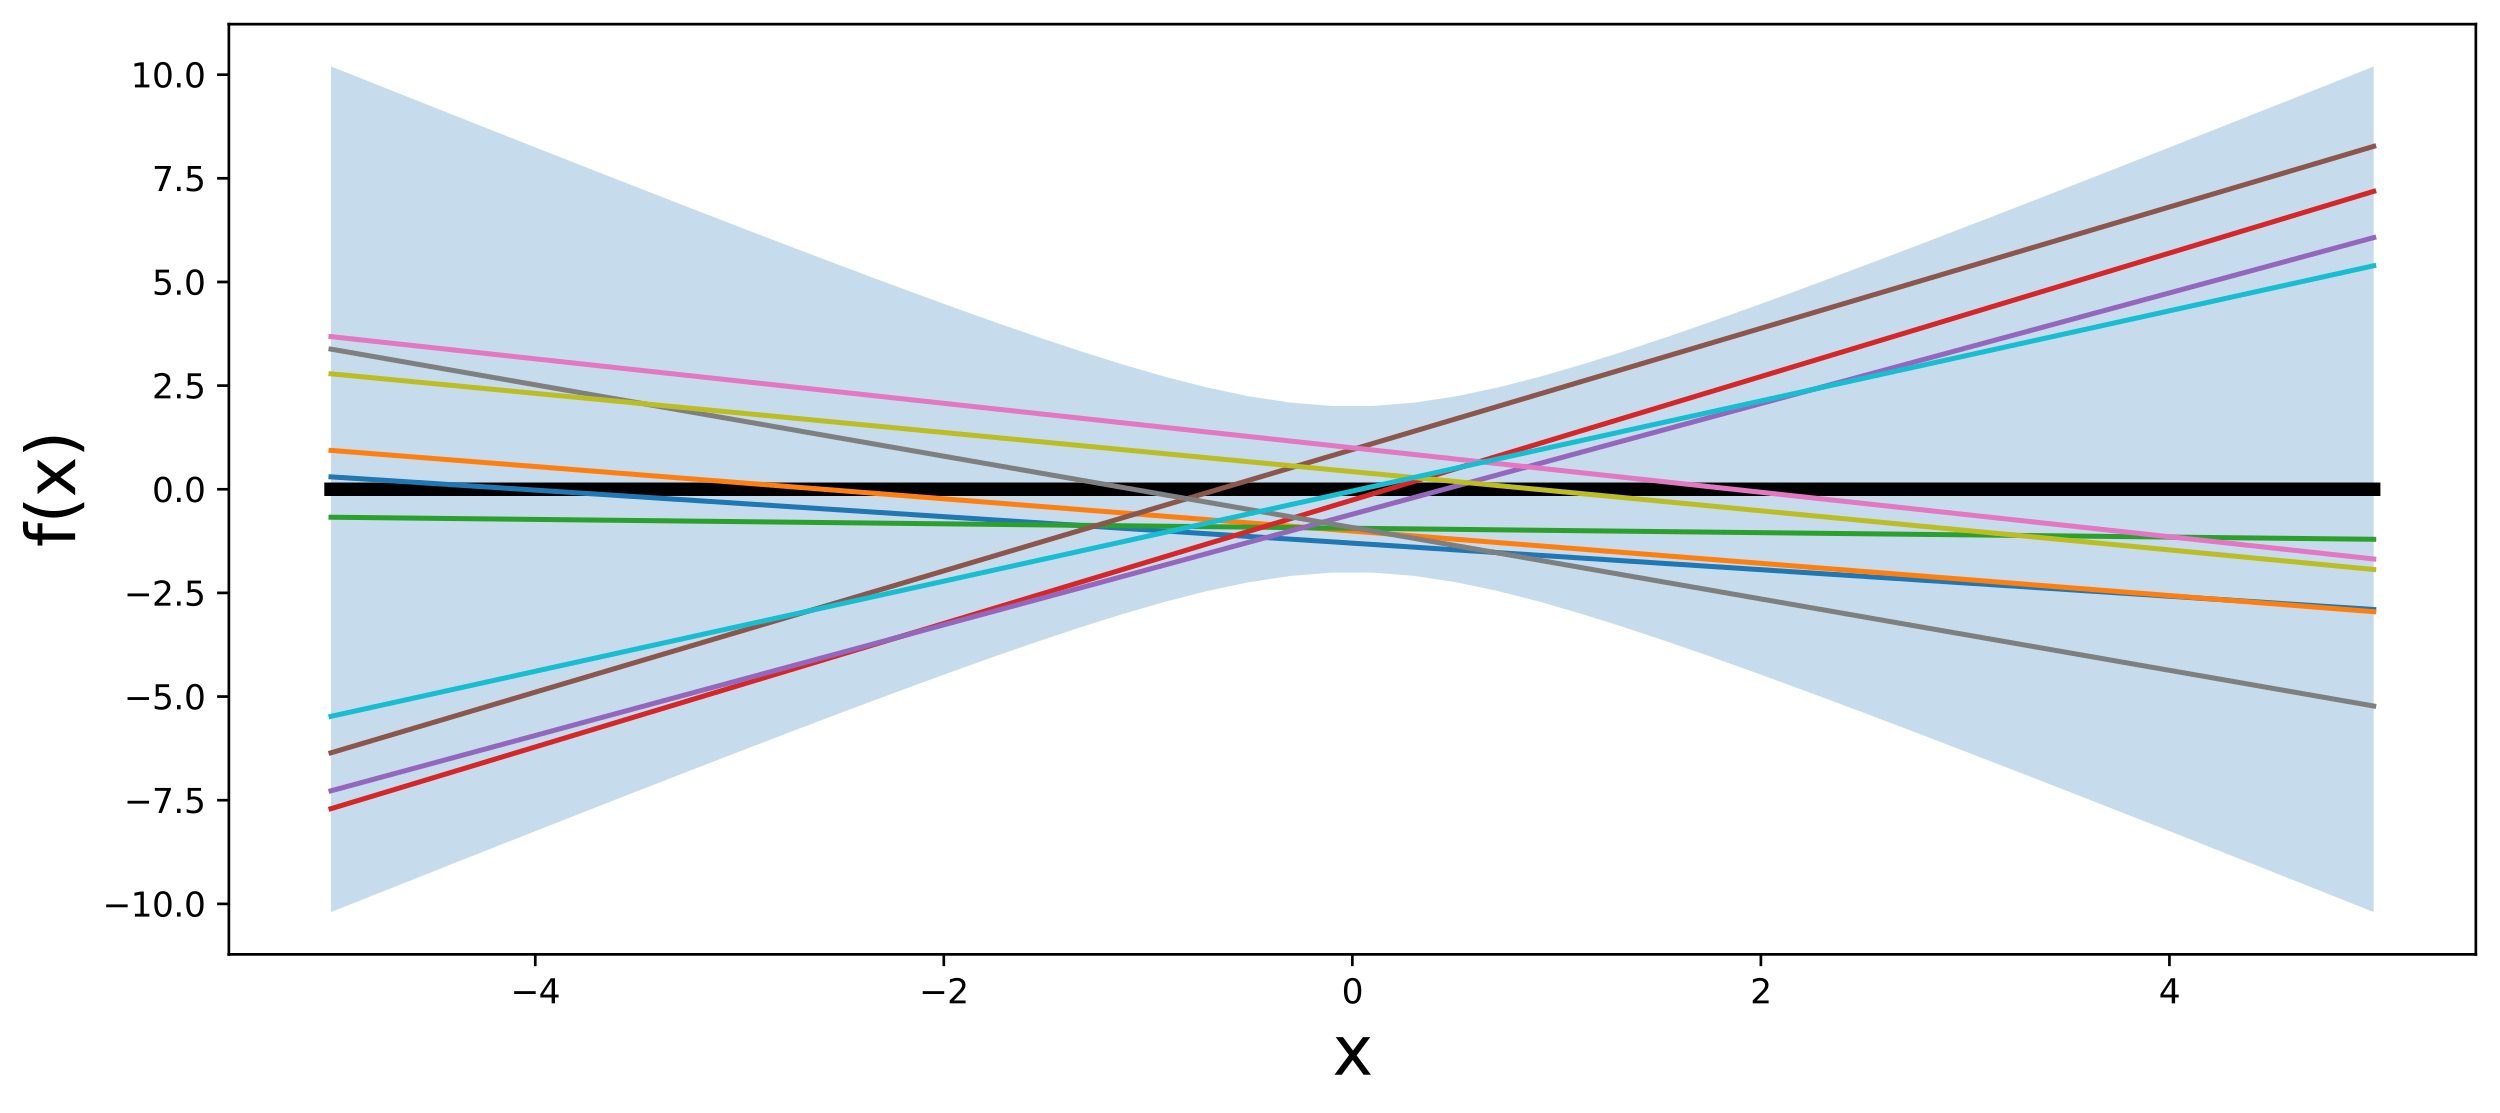 <?xml version="1.0" encoding="utf-8" standalone="no"?>
<!DOCTYPE svg PUBLIC "-//W3C//DTD SVG 1.1//EN"
  "http://www.w3.org/Graphics/SVG/1.1/DTD/svg11.dtd">
<svg xmlns:xlink="http://www.w3.org/1999/xlink" width="745.002pt" height="331.634pt" viewBox="0 0 745.002 331.634" xmlns="http://www.w3.org/2000/svg" version="1.1">
 <defs>
  <style type="text/css">*{stroke-linejoin: round; stroke-linecap: butt}</style>
 </defs>
 <g id="figure_1">
  <g id="patch_1">
   <path d="M 0 331.634 
L 745.002 331.634 
L 745.002 0 
L 0 0 
z
" style="fill: #ffffff"/>
  </g>
  <g id="axes_1">
   <g id="patch_2">
    <path d="M 68.202 284.4 
L 737.802 284.4 
L 737.802 7.2 
L 68.202 7.2 
z
" style="fill: #ffffff"/>
   </g>
   <g id="PolyCollection_1">
    <path d="M 98.638 19.8 
L 98.638 271.8 
L 111.061 266.859 
L 123.484 261.927 
L 135.907 257.004 
L 148.33 252.093 
L 160.753 247.195 
L 173.176 242.312 
L 185.599 237.446 
L 198.022 232.601 
L 210.445 227.779 
L 222.868 222.986 
L 235.291 218.226 
L 247.714 213.508 
L 260.137 208.839 
L 272.56 204.233 
L 284.983 199.706 
L 297.406 195.278 
L 309.829 190.979 
L 322.252 186.85 
L 334.675 182.947 
L 347.098 179.35 
L 359.521 176.167 
L 371.944 173.541 
L 384.367 171.643 
L 396.79 170.639 
L 409.213 170.639 
L 421.636 171.643 
L 434.059 173.541 
L 446.482 176.167 
L 458.905 179.35 
L 471.328 182.947 
L 483.751 186.85 
L 496.174 190.979 
L 508.597 195.278 
L 521.02 199.706 
L 533.443 204.233 
L 545.866 208.839 
L 558.289 213.508 
L 570.712 218.226 
L 583.135 222.986 
L 595.558 227.779 
L 607.981 232.601 
L 620.404 237.446 
L 632.827 242.312 
L 645.25 247.195 
L 657.673 252.093 
L 670.096 257.004 
L 682.519 261.927 
L 694.942 266.859 
L 707.365 271.8 
L 707.365 19.8 
L 707.365 19.8 
L 694.942 24.741 
L 682.519 29.673 
L 670.096 34.596 
L 657.673 39.507 
L 645.25 44.405 
L 632.827 49.288 
L 620.404 54.154 
L 607.981 58.999 
L 595.558 63.821 
L 583.135 68.614 
L 570.712 73.374 
L 558.289 78.092 
L 545.866 82.761 
L 533.443 87.367 
L 521.02 91.894 
L 508.597 96.322 
L 496.174 100.621 
L 483.751 104.75 
L 471.328 108.653 
L 458.905 112.25 
L 446.482 115.433 
L 434.059 118.059 
L 421.636 119.957 
L 409.213 120.961 
L 396.79 120.961 
L 384.367 119.957 
L 371.944 118.059 
L 359.521 115.433 
L 347.098 112.25 
L 334.675 108.653 
L 322.252 104.75 
L 309.829 100.621 
L 297.406 96.322 
L 284.983 91.894 
L 272.56 87.367 
L 260.137 82.761 
L 247.714 78.092 
L 235.291 73.374 
L 222.868 68.614 
L 210.445 63.821 
L 198.022 58.999 
L 185.599 54.154 
L 173.176 49.288 
L 160.753 44.405 
L 148.33 39.507 
L 135.907 34.596 
L 123.484 29.673 
L 111.061 24.741 
L 98.638 19.8 
z
" clip-path="url(#pa5adf3a167)" style="fill: #1f77b4; fill-opacity: 0.25"/>
   </g>
   <g id="matplotlib.axis_1">
    <g id="xtick_1">
     <g id="line2d_1">
      <defs>
       <path id="m5dbb5d81ee" d="M 0 0 
L 0 3.5 
" style="stroke: #000000; stroke-width: 0.8"/>
      </defs>
      <g>
       <use xlink:href="#m5dbb5d81ee" x="159.511" y="284.4" style="stroke: #000000; stroke-width: 0.8"/>
      </g>
     </g>
     <g id="text_1">
      <!-- −4 -->
      <g transform="translate(152.14 298.998) scale(0.1 -0.1)">
       <defs>
        <path id="DejaVuSans-2212" d="M 678 2272 
L 4684 2272 
L 4684 1741 
L 678 1741 
L 678 2272 
z
" transform="scale(0.016)"/>
        <path id="DejaVuSans-34" d="M 2419 4116 
L 825 1625 
L 2419 1625 
L 2419 4116 
z
M 2253 4666 
L 3047 4666 
L 3047 1625 
L 3713 1625 
L 3713 1100 
L 3047 1100 
L 3047 0 
L 2419 0 
L 2419 1100 
L 313 1100 
L 313 1709 
L 2253 4666 
z
" transform="scale(0.016)"/>
       </defs>
       <use xlink:href="#DejaVuSans-2212"/>
       <use xlink:href="#DejaVuSans-34" x="83.789"/>
      </g>
     </g>
    </g>
    <g id="xtick_2">
     <g id="line2d_2">
      <g>
       <use xlink:href="#m5dbb5d81ee" x="281.256" y="284.4" style="stroke: #000000; stroke-width: 0.8"/>
      </g>
     </g>
     <g id="text_2">
      <!-- −2 -->
      <g transform="translate(273.885 298.998) scale(0.1 -0.1)">
       <defs>
        <path id="DejaVuSans-32" d="M 1228 531 
L 3431 531 
L 3431 0 
L 469 0 
L 469 531 
Q 828 903 1448 1529 
Q 2069 2156 2228 2338 
Q 2531 2678 2651 2914 
Q 2772 3150 2772 3378 
Q 2772 3750 2511 3984 
Q 2250 4219 1831 4219 
Q 1534 4219 1204 4116 
Q 875 4013 500 3803 
L 500 4441 
Q 881 4594 1212 4672 
Q 1544 4750 1819 4750 
Q 2544 4750 2975 4387 
Q 3406 4025 3406 3419 
Q 3406 3131 3298 2873 
Q 3191 2616 2906 2266 
Q 2828 2175 2409 1742 
Q 1991 1309 1228 531 
z
" transform="scale(0.016)"/>
       </defs>
       <use xlink:href="#DejaVuSans-2212"/>
       <use xlink:href="#DejaVuSans-32" x="83.789"/>
      </g>
     </g>
    </g>
    <g id="xtick_3">
     <g id="line2d_3">
      <g>
       <use xlink:href="#m5dbb5d81ee" x="403.002" y="284.4" style="stroke: #000000; stroke-width: 0.8"/>
      </g>
     </g>
     <g id="text_3">
      <!-- 0 -->
      <g transform="translate(399.82 298.998) scale(0.1 -0.1)">
       <defs>
        <path id="DejaVuSans-30" d="M 2034 4250 
Q 1547 4250 1301 3770 
Q 1056 3291 1056 2328 
Q 1056 1369 1301 889 
Q 1547 409 2034 409 
Q 2525 409 2770 889 
Q 3016 1369 3016 2328 
Q 3016 3291 2770 3770 
Q 2525 4250 2034 4250 
z
M 2034 4750 
Q 2819 4750 3233 4129 
Q 3647 3509 3647 2328 
Q 3647 1150 3233 529 
Q 2819 -91 2034 -91 
Q 1250 -91 836 529 
Q 422 1150 422 2328 
Q 422 3509 836 4129 
Q 1250 4750 2034 4750 
z
" transform="scale(0.016)"/>
       </defs>
       <use xlink:href="#DejaVuSans-30"/>
      </g>
     </g>
    </g>
    <g id="xtick_4">
     <g id="line2d_4">
      <g>
       <use xlink:href="#m5dbb5d81ee" x="524.747" y="284.4" style="stroke: #000000; stroke-width: 0.8"/>
      </g>
     </g>
     <g id="text_4">
      <!-- 2 -->
      <g transform="translate(521.566 298.998) scale(0.1 -0.1)">
       <use xlink:href="#DejaVuSans-32"/>
      </g>
     </g>
    </g>
    <g id="xtick_5">
     <g id="line2d_5">
      <g>
       <use xlink:href="#m5dbb5d81ee" x="646.492" y="284.4" style="stroke: #000000; stroke-width: 0.8"/>
      </g>
     </g>
     <g id="text_5">
      <!-- 4 -->
      <g transform="translate(643.311 298.998) scale(0.1 -0.1)">
       <use xlink:href="#DejaVuSans-34"/>
      </g>
     </g>
    </g>
    <g id="text_6">
     <!-- x -->
     <g transform="translate(397.083 320.275) scale(0.2 -0.2)">
      <defs>
       <path id="DejaVuSans-78" d="M 3513 3500 
L 2247 1797 
L 3578 0 
L 2900 0 
L 1881 1375 
L 863 0 
L 184 0 
L 1544 1831 
L 300 3500 
L 978 3500 
L 1906 2253 
L 2834 3500 
L 3513 3500 
z
" transform="scale(0.016)"/>
      </defs>
      <use xlink:href="#DejaVuSans-78"/>
     </g>
    </g>
   </g>
   <g id="matplotlib.axis_2">
    <g id="ytick_1">
     <g id="line2d_6">
      <defs>
       <path id="ma734b568a5" d="M 0 0 
L -3.5 0 
" style="stroke: #000000; stroke-width: 0.8"/>
      </defs>
      <g>
       <use xlink:href="#ma734b568a5" x="68.202" y="269.353" style="stroke: #000000; stroke-width: 0.8"/>
      </g>
     </g>
     <g id="text_7">
      <!-- −10.0 -->
      <g transform="translate(30.556 273.152) scale(0.1 -0.1)">
       <defs>
        <path id="DejaVuSans-31" d="M 794 531 
L 1825 531 
L 1825 4091 
L 703 3866 
L 703 4441 
L 1819 4666 
L 2450 4666 
L 2450 531 
L 3481 531 
L 3481 0 
L 794 0 
L 794 531 
z
" transform="scale(0.016)"/>
        <path id="DejaVuSans-2e" d="M 684 794 
L 1344 794 
L 1344 0 
L 684 0 
L 684 794 
z
" transform="scale(0.016)"/>
       </defs>
       <use xlink:href="#DejaVuSans-2212"/>
       <use xlink:href="#DejaVuSans-31" x="83.789"/>
       <use xlink:href="#DejaVuSans-30" x="147.412"/>
       <use xlink:href="#DejaVuSans-2e" x="211.035"/>
       <use xlink:href="#DejaVuSans-30" x="242.822"/>
      </g>
     </g>
    </g>
    <g id="ytick_2">
     <g id="line2d_7">
      <g>
       <use xlink:href="#ma734b568a5" x="68.202" y="238.465" style="stroke: #000000; stroke-width: 0.8"/>
      </g>
     </g>
     <g id="text_8">
      <!-- −7.5 -->
      <g transform="translate(36.919 242.264) scale(0.1 -0.1)">
       <defs>
        <path id="DejaVuSans-37" d="M 525 4666 
L 3525 4666 
L 3525 4397 
L 1831 0 
L 1172 0 
L 2766 4134 
L 525 4134 
L 525 4666 
z
" transform="scale(0.016)"/>
        <path id="DejaVuSans-35" d="M 691 4666 
L 3169 4666 
L 3169 4134 
L 1269 4134 
L 1269 2991 
Q 1406 3038 1543 3061 
Q 1681 3084 1819 3084 
Q 2600 3084 3056 2656 
Q 3513 2228 3513 1497 
Q 3513 744 3044 326 
Q 2575 -91 1722 -91 
Q 1428 -91 1123 -41 
Q 819 9 494 109 
L 494 744 
Q 775 591 1075 516 
Q 1375 441 1709 441 
Q 2250 441 2565 725 
Q 2881 1009 2881 1497 
Q 2881 1984 2565 2268 
Q 2250 2553 1709 2553 
Q 1456 2553 1204 2497 
Q 953 2441 691 2322 
L 691 4666 
z
" transform="scale(0.016)"/>
       </defs>
       <use xlink:href="#DejaVuSans-2212"/>
       <use xlink:href="#DejaVuSans-37" x="83.789"/>
       <use xlink:href="#DejaVuSans-2e" x="147.412"/>
       <use xlink:href="#DejaVuSans-35" x="179.199"/>
      </g>
     </g>
    </g>
    <g id="ytick_3">
     <g id="line2d_8">
      <g>
       <use xlink:href="#ma734b568a5" x="68.202" y="207.577" style="stroke: #000000; stroke-width: 0.8"/>
      </g>
     </g>
     <g id="text_9">
      <!-- −5.0 -->
      <g transform="translate(36.919 211.376) scale(0.1 -0.1)">
       <use xlink:href="#DejaVuSans-2212"/>
       <use xlink:href="#DejaVuSans-35" x="83.789"/>
       <use xlink:href="#DejaVuSans-2e" x="147.412"/>
       <use xlink:href="#DejaVuSans-30" x="179.199"/>
      </g>
     </g>
    </g>
    <g id="ytick_4">
     <g id="line2d_9">
      <g>
       <use xlink:href="#ma734b568a5" x="68.202" y="176.688" style="stroke: #000000; stroke-width: 0.8"/>
      </g>
     </g>
     <g id="text_10">
      <!-- −2.5 -->
      <g transform="translate(36.919 180.488) scale(0.1 -0.1)">
       <use xlink:href="#DejaVuSans-2212"/>
       <use xlink:href="#DejaVuSans-32" x="83.789"/>
       <use xlink:href="#DejaVuSans-2e" x="147.412"/>
       <use xlink:href="#DejaVuSans-35" x="179.199"/>
      </g>
     </g>
    </g>
    <g id="ytick_5">
     <g id="line2d_10">
      <g>
       <use xlink:href="#ma734b568a5" x="68.202" y="145.8" style="stroke: #000000; stroke-width: 0.8"/>
      </g>
     </g>
     <g id="text_11">
      <!-- 0.0 -->
      <g transform="translate(45.298 149.599) scale(0.1 -0.1)">
       <use xlink:href="#DejaVuSans-30"/>
       <use xlink:href="#DejaVuSans-2e" x="63.623"/>
       <use xlink:href="#DejaVuSans-30" x="95.41"/>
      </g>
     </g>
    </g>
    <g id="ytick_6">
     <g id="line2d_11">
      <g>
       <use xlink:href="#ma734b568a5" x="68.202" y="114.912" style="stroke: #000000; stroke-width: 0.8"/>
      </g>
     </g>
     <g id="text_12">
      <!-- 2.5 -->
      <g transform="translate(45.298 118.711) scale(0.1 -0.1)">
       <use xlink:href="#DejaVuSans-32"/>
       <use xlink:href="#DejaVuSans-2e" x="63.623"/>
       <use xlink:href="#DejaVuSans-35" x="95.41"/>
      </g>
     </g>
    </g>
    <g id="ytick_7">
     <g id="line2d_12">
      <g>
       <use xlink:href="#ma734b568a5" x="68.202" y="84.023" style="stroke: #000000; stroke-width: 0.8"/>
      </g>
     </g>
     <g id="text_13">
      <!-- 5.0 -->
      <g transform="translate(45.298 87.823) scale(0.1 -0.1)">
       <use xlink:href="#DejaVuSans-35"/>
       <use xlink:href="#DejaVuSans-2e" x="63.623"/>
       <use xlink:href="#DejaVuSans-30" x="95.41"/>
      </g>
     </g>
    </g>
    <g id="ytick_8">
     <g id="line2d_13">
      <g>
       <use xlink:href="#ma734b568a5" x="68.202" y="53.135" style="stroke: #000000; stroke-width: 0.8"/>
      </g>
     </g>
     <g id="text_14">
      <!-- 7.5 -->
      <g transform="translate(45.298 56.934) scale(0.1 -0.1)">
       <use xlink:href="#DejaVuSans-37"/>
       <use xlink:href="#DejaVuSans-2e" x="63.623"/>
       <use xlink:href="#DejaVuSans-35" x="95.41"/>
      </g>
     </g>
    </g>
    <g id="ytick_9">
     <g id="line2d_14">
      <g>
       <use xlink:href="#ma734b568a5" x="68.202" y="22.247" style="stroke: #000000; stroke-width: 0.8"/>
      </g>
     </g>
     <g id="text_15">
      <!-- 10.0 -->
      <g transform="translate(38.936 26.046) scale(0.1 -0.1)">
       <use xlink:href="#DejaVuSans-31"/>
       <use xlink:href="#DejaVuSans-30" x="63.623"/>
       <use xlink:href="#DejaVuSans-2e" x="127.246"/>
       <use xlink:href="#DejaVuSans-30" x="159.033"/>
      </g>
     </g>
    </g>
    <g id="text_16">
     <!-- f(x) -->
     <g transform="translate(22.397 163.042) rotate(-90) scale(0.2 -0.2)">
      <defs>
       <path id="DejaVuSans-66" d="M 2375 4863 
L 2375 4384 
L 1825 4384 
Q 1516 4384 1395 4259 
Q 1275 4134 1275 3809 
L 1275 3500 
L 2222 3500 
L 2222 3053 
L 1275 3053 
L 1275 0 
L 697 0 
L 697 3053 
L 147 3053 
L 147 3500 
L 697 3500 
L 697 3744 
Q 697 4328 969 4595 
Q 1241 4863 1831 4863 
L 2375 4863 
z
" transform="scale(0.016)"/>
       <path id="DejaVuSans-28" d="M 1984 4856 
Q 1566 4138 1362 3434 
Q 1159 2731 1159 2009 
Q 1159 1288 1364 580 
Q 1569 -128 1984 -844 
L 1484 -844 
Q 1016 -109 783 600 
Q 550 1309 550 2009 
Q 550 2706 781 3412 
Q 1013 4119 1484 4856 
L 1984 4856 
z
" transform="scale(0.016)"/>
       <path id="DejaVuSans-29" d="M 513 4856 
L 1013 4856 
Q 1481 4119 1714 3412 
Q 1947 2706 1947 2009 
Q 1947 1309 1714 600 
Q 1481 -109 1013 -844 
L 513 -844 
Q 928 -128 1133 580 
Q 1338 1288 1338 2009 
Q 1338 2731 1133 3434 
Q 928 4138 513 4856 
z
" transform="scale(0.016)"/>
      </defs>
      <use xlink:href="#DejaVuSans-66"/>
      <use xlink:href="#DejaVuSans-28" x="35.205"/>
      <use xlink:href="#DejaVuSans-78" x="74.219"/>
      <use xlink:href="#DejaVuSans-29" x="133.398"/>
     </g>
    </g>
   </g>
   <g id="line2d_15">
    <path d="M 98.638 145.8 
L 111.061 145.8 
L 123.484 145.8 
L 135.907 145.8 
L 148.33 145.8 
L 160.753 145.8 
L 173.176 145.8 
L 185.599 145.8 
L 198.022 145.8 
L 210.445 145.8 
L 222.868 145.8 
L 235.291 145.8 
L 247.714 145.8 
L 260.137 145.8 
L 272.56 145.8 
L 284.983 145.8 
L 297.406 145.8 
L 309.829 145.8 
L 322.252 145.8 
L 334.675 145.8 
L 347.098 145.8 
L 359.521 145.8 
L 371.944 145.8 
L 384.367 145.8 
L 396.79 145.8 
L 409.213 145.8 
L 421.636 145.8 
L 434.059 145.8 
L 446.482 145.8 
L 458.905 145.8 
L 471.328 145.8 
L 483.751 145.8 
L 496.174 145.8 
L 508.597 145.8 
L 521.02 145.8 
L 533.443 145.8 
L 545.866 145.8 
L 558.289 145.8 
L 570.712 145.8 
L 583.135 145.8 
L 595.558 145.8 
L 607.981 145.8 
L 620.404 145.8 
L 632.827 145.8 
L 645.25 145.8 
L 657.673 145.8 
L 670.096 145.8 
L 682.519 145.8 
L 694.942 145.8 
L 707.365 145.8 
" clip-path="url(#pa5adf3a167)" style="fill: none; stroke: #000000; stroke-width: 4; stroke-linecap: square"/>
   </g>
   <g id="line2d_16">
    <path d="M 98.638 142.108 
L 111.061 142.915 
L 123.484 143.721 
L 135.907 144.528 
L 148.33 145.334 
L 160.753 146.141 
L 173.176 146.948 
L 185.599 147.754 
L 198.022 148.561 
L 210.445 149.367 
L 222.868 150.174 
L 235.291 150.98 
L 247.714 151.787 
L 260.137 152.593 
L 272.56 153.4 
L 284.983 154.206 
L 297.406 155.013 
L 309.829 155.82 
L 322.252 156.626 
L 334.675 157.433 
L 347.098 158.239 
L 359.521 159.046 
L 371.944 159.852 
L 384.367 160.659 
L 396.79 161.465 
L 409.213 162.272 
L 421.636 163.079 
L 434.059 163.885 
L 446.482 164.692 
L 458.905 165.498 
L 471.328 166.305 
L 483.751 167.111 
L 496.174 167.918 
L 508.597 168.724 
L 521.02 169.531 
L 533.443 170.337 
L 545.866 171.144 
L 558.289 171.951 
L 570.712 172.757 
L 583.135 173.564 
L 595.558 174.37 
L 607.981 175.177 
L 620.404 175.983 
L 632.827 176.79 
L 645.25 177.596 
L 657.673 178.403 
L 670.096 179.209 
L 682.519 180.016 
L 694.942 180.823 
L 707.365 181.629 
" clip-path="url(#pa5adf3a167)" style="fill: none; stroke: #1f77b4; stroke-width: 1.5; stroke-linecap: square"/>
   </g>
   <g id="line2d_17">
    <path d="M 98.638 134.223 
L 111.061 135.204 
L 123.484 136.186 
L 135.907 137.167 
L 148.33 138.148 
L 160.753 139.129 
L 173.176 140.11 
L 185.599 141.091 
L 198.022 142.072 
L 210.445 143.053 
L 222.868 144.034 
L 235.291 145.015 
L 247.714 145.996 
L 260.137 146.977 
L 272.56 147.958 
L 284.983 148.939 
L 297.406 149.92 
L 309.829 150.901 
L 322.252 151.882 
L 334.675 152.863 
L 347.098 153.844 
L 359.521 154.825 
L 371.944 155.806 
L 384.367 156.787 
L 396.79 157.768 
L 409.213 158.749 
L 421.636 159.73 
L 434.059 160.712 
L 446.482 161.693 
L 458.905 162.674 
L 471.328 163.655 
L 483.751 164.636 
L 496.174 165.617 
L 508.597 166.598 
L 521.02 167.579 
L 533.443 168.56 
L 545.866 169.541 
L 558.289 170.522 
L 570.712 171.503 
L 583.135 172.484 
L 595.558 173.465 
L 607.981 174.446 
L 620.404 175.427 
L 632.827 176.408 
L 645.25 177.389 
L 657.673 178.37 
L 670.096 179.351 
L 682.519 180.332 
L 694.942 181.313 
L 707.365 182.294 
" clip-path="url(#pa5adf3a167)" style="fill: none; stroke: #ff7f0e; stroke-width: 1.5; stroke-linecap: square"/>
   </g>
   <g id="line2d_18">
    <path d="M 98.638 154.129 
L 111.061 154.263 
L 123.484 154.397 
L 135.907 154.532 
L 148.33 154.666 
L 160.753 154.8 
L 173.176 154.934 
L 185.599 155.068 
L 198.022 155.203 
L 210.445 155.337 
L 222.868 155.471 
L 235.291 155.605 
L 247.714 155.739 
L 260.137 155.874 
L 272.56 156.008 
L 284.983 156.142 
L 297.406 156.276 
L 309.829 156.41 
L 322.252 156.545 
L 334.675 156.679 
L 347.098 156.813 
L 359.521 156.947 
L 371.944 157.081 
L 384.367 157.216 
L 396.79 157.35 
L 409.213 157.484 
L 421.636 157.618 
L 434.059 157.752 
L 446.482 157.887 
L 458.905 158.021 
L 471.328 158.155 
L 483.751 158.289 
L 496.174 158.423 
L 508.597 158.558 
L 521.02 158.692 
L 533.443 158.826 
L 545.866 158.96 
L 558.289 159.094 
L 570.712 159.229 
L 583.135 159.363 
L 595.558 159.497 
L 607.981 159.631 
L 620.404 159.765 
L 632.827 159.9 
L 645.25 160.034 
L 657.673 160.168 
L 670.096 160.302 
L 682.519 160.436 
L 694.942 160.571 
L 707.365 160.705 
" clip-path="url(#pa5adf3a167)" style="fill: none; stroke: #2ca02c; stroke-width: 1.5; stroke-linecap: square"/>
   </g>
   <g id="line2d_19">
    <path d="M 98.638 240.984 
L 111.061 237.23 
L 123.484 233.475 
L 135.907 229.721 
L 148.33 225.966 
L 160.753 222.212 
L 173.176 218.457 
L 185.599 214.703 
L 198.022 210.948 
L 210.445 207.194 
L 222.868 203.439 
L 235.291 199.685 
L 247.714 195.93 
L 260.137 192.176 
L 272.56 188.421 
L 284.983 184.667 
L 297.406 180.912 
L 309.829 177.158 
L 322.252 173.403 
L 334.675 169.649 
L 347.098 165.894 
L 359.521 162.14 
L 371.944 158.385 
L 384.367 154.631 
L 396.79 150.876 
L 409.213 147.122 
L 421.636 143.367 
L 434.059 139.613 
L 446.482 135.858 
L 458.905 132.104 
L 471.328 128.349 
L 483.751 124.595 
L 496.174 120.84 
L 508.597 117.086 
L 521.02 113.331 
L 533.443 109.577 
L 545.866 105.822 
L 558.289 102.068 
L 570.712 98.313 
L 583.135 94.559 
L 595.558 90.804 
L 607.981 87.05 
L 620.404 83.295 
L 632.827 79.541 
L 645.25 75.786 
L 657.673 72.032 
L 670.096 68.277 
L 682.519 64.523 
L 694.942 60.768 
L 707.365 57.014 
" clip-path="url(#pa5adf3a167)" style="fill: none; stroke: #d62728; stroke-width: 1.5; stroke-linecap: square"/>
   </g>
   <g id="line2d_20">
    <path d="M 98.638 235.656 
L 111.061 232.292 
L 123.484 228.927 
L 135.907 225.563 
L 148.33 222.198 
L 160.753 218.834 
L 173.176 215.469 
L 185.599 212.105 
L 198.022 208.74 
L 210.445 205.376 
L 222.868 202.012 
L 235.291 198.647 
L 247.714 195.283 
L 260.137 191.918 
L 272.56 188.554 
L 284.983 185.189 
L 297.406 181.825 
L 309.829 178.461 
L 322.252 175.096 
L 334.675 171.732 
L 347.098 168.367 
L 359.521 165.003 
L 371.944 161.638 
L 384.367 158.274 
L 396.79 154.909 
L 409.213 151.545 
L 421.636 148.181 
L 434.059 144.816 
L 446.482 141.452 
L 458.905 138.087 
L 471.328 134.723 
L 483.751 131.358 
L 496.174 127.994 
L 508.597 124.63 
L 521.02 121.265 
L 533.443 117.901 
L 545.866 114.536 
L 558.289 111.172 
L 570.712 107.807 
L 583.135 104.443 
L 595.558 101.078 
L 607.981 97.714 
L 620.404 94.35 
L 632.827 90.985 
L 645.25 87.621 
L 657.673 84.256 
L 670.096 80.892 
L 682.519 77.527 
L 694.942 74.163 
L 707.365 70.798 
" clip-path="url(#pa5adf3a167)" style="fill: none; stroke: #9467bd; stroke-width: 1.5; stroke-linecap: square"/>
   </g>
   <g id="line2d_21">
    <path d="M 98.638 224.333 
L 111.061 220.645 
L 123.484 216.956 
L 135.907 213.268 
L 148.33 209.579 
L 160.753 205.891 
L 173.176 202.203 
L 185.599 198.514 
L 198.022 194.826 
L 210.445 191.138 
L 222.868 187.449 
L 235.291 183.761 
L 247.714 180.073 
L 260.137 176.384 
L 272.56 172.696 
L 284.983 169.008 
L 297.406 165.319 
L 309.829 161.631 
L 322.252 157.942 
L 334.675 154.254 
L 347.098 150.566 
L 359.521 146.877 
L 371.944 143.189 
L 384.367 139.501 
L 396.79 135.812 
L 409.213 132.124 
L 421.636 128.436 
L 434.059 124.747 
L 446.482 121.059 
L 458.905 117.371 
L 471.328 113.682 
L 483.751 109.994 
L 496.174 106.306 
L 508.597 102.617 
L 521.02 98.929 
L 533.443 95.24 
L 545.866 91.552 
L 558.289 87.864 
L 570.712 84.175 
L 583.135 80.487 
L 595.558 76.799 
L 607.981 73.11 
L 620.404 69.422 
L 632.827 65.734 
L 645.25 62.045 
L 657.673 58.357 
L 670.096 54.669 
L 682.519 50.98 
L 694.942 47.292 
L 707.365 43.603 
" clip-path="url(#pa5adf3a167)" style="fill: none; stroke: #8c564b; stroke-width: 1.5; stroke-linecap: square"/>
   </g>
   <g id="line2d_22">
    <path d="M 98.638 100.316 
L 111.061 101.668 
L 123.484 103.02 
L 135.907 104.372 
L 148.33 105.725 
L 160.753 107.077 
L 173.176 108.429 
L 185.599 109.781 
L 198.022 111.134 
L 210.445 112.486 
L 222.868 113.838 
L 235.291 115.19 
L 247.714 116.543 
L 260.137 117.895 
L 272.56 119.247 
L 284.983 120.6 
L 297.406 121.952 
L 309.829 123.304 
L 322.252 124.656 
L 334.675 126.009 
L 347.098 127.361 
L 359.521 128.713 
L 371.944 130.065 
L 384.367 131.418 
L 396.79 132.77 
L 409.213 134.122 
L 421.636 135.475 
L 434.059 136.827 
L 446.482 138.179 
L 458.905 139.531 
L 471.328 140.884 
L 483.751 142.236 
L 496.174 143.588 
L 508.597 144.94 
L 521.02 146.293 
L 533.443 147.645 
L 545.866 148.997 
L 558.289 150.349 
L 570.712 151.702 
L 583.135 153.054 
L 595.558 154.406 
L 607.981 155.759 
L 620.404 157.111 
L 632.827 158.463 
L 645.25 159.815 
L 657.673 161.168 
L 670.096 162.52 
L 682.519 163.872 
L 694.942 165.224 
L 707.365 166.577 
" clip-path="url(#pa5adf3a167)" style="fill: none; stroke: #e377c2; stroke-width: 1.5; stroke-linecap: square"/>
   </g>
   <g id="line2d_23">
    <path d="M 98.638 104.041 
L 111.061 106.212 
L 123.484 108.382 
L 135.907 110.553 
L 148.33 112.723 
L 160.753 114.894 
L 173.176 117.064 
L 185.599 119.235 
L 198.022 121.406 
L 210.445 123.576 
L 222.868 125.747 
L 235.291 127.917 
L 247.714 130.088 
L 260.137 132.258 
L 272.56 134.429 
L 284.983 136.599 
L 297.406 138.77 
L 309.829 140.941 
L 322.252 143.111 
L 334.675 145.282 
L 347.098 147.452 
L 359.521 149.623 
L 371.944 151.793 
L 384.367 153.964 
L 396.79 156.134 
L 409.213 158.305 
L 421.636 160.476 
L 434.059 162.646 
L 446.482 164.817 
L 458.905 166.987 
L 471.328 169.158 
L 483.751 171.328 
L 496.174 173.499 
L 508.597 175.669 
L 521.02 177.84 
L 533.443 180.01 
L 545.866 182.181 
L 558.289 184.352 
L 570.712 186.522 
L 583.135 188.693 
L 595.558 190.863 
L 607.981 193.034 
L 620.404 195.204 
L 632.827 197.375 
L 645.25 199.545 
L 657.673 201.716 
L 670.096 203.887 
L 682.519 206.057 
L 694.942 208.228 
L 707.365 210.398 
" clip-path="url(#pa5adf3a167)" style="fill: none; stroke: #7f7f7f; stroke-width: 1.5; stroke-linecap: square"/>
   </g>
   <g id="line2d_24">
    <path d="M 98.638 111.399 
L 111.061 112.589 
L 123.484 113.779 
L 135.907 114.969 
L 148.33 116.159 
L 160.753 117.349 
L 173.176 118.539 
L 185.599 119.729 
L 198.022 120.919 
L 210.445 122.109 
L 222.868 123.299 
L 235.291 124.489 
L 247.714 125.679 
L 260.137 126.87 
L 272.56 128.06 
L 284.983 129.25 
L 297.406 130.44 
L 309.829 131.63 
L 322.252 132.82 
L 334.675 134.01 
L 347.098 135.2 
L 359.521 136.39 
L 371.944 137.58 
L 384.367 138.77 
L 396.79 139.96 
L 409.213 141.15 
L 421.636 142.34 
L 434.059 143.53 
L 446.482 144.72 
L 458.905 145.91 
L 471.328 147.1 
L 483.751 148.29 
L 496.174 149.48 
L 508.597 150.67 
L 521.02 151.86 
L 533.443 153.05 
L 545.866 154.24 
L 558.289 155.431 
L 570.712 156.621 
L 583.135 157.811 
L 595.558 159.001 
L 607.981 160.191 
L 620.404 161.381 
L 632.827 162.571 
L 645.25 163.761 
L 657.673 164.951 
L 670.096 166.141 
L 682.519 167.331 
L 694.942 168.521 
L 707.365 169.711 
" clip-path="url(#pa5adf3a167)" style="fill: none; stroke: #bcbd22; stroke-width: 1.5; stroke-linecap: square"/>
   </g>
   <g id="line2d_25">
    <path d="M 98.638 213.464 
L 111.061 210.724 
L 123.484 207.983 
L 135.907 205.243 
L 148.33 202.503 
L 160.753 199.762 
L 173.176 197.022 
L 185.599 194.282 
L 198.022 191.541 
L 210.445 188.801 
L 222.868 186.061 
L 235.291 183.32 
L 247.714 180.58 
L 260.137 177.84 
L 272.56 175.099 
L 284.983 172.359 
L 297.406 169.619 
L 309.829 166.878 
L 322.252 164.138 
L 334.675 161.398 
L 347.098 158.657 
L 359.521 155.917 
L 371.944 153.176 
L 384.367 150.436 
L 396.79 147.696 
L 409.213 144.955 
L 421.636 142.215 
L 434.059 139.475 
L 446.482 136.734 
L 458.905 133.994 
L 471.328 131.254 
L 483.751 128.513 
L 496.174 125.773 
L 508.597 123.033 
L 521.02 120.292 
L 533.443 117.552 
L 545.866 114.812 
L 558.289 112.071 
L 570.712 109.331 
L 583.135 106.591 
L 595.558 103.85 
L 607.981 101.11 
L 620.404 98.37 
L 632.827 95.629 
L 645.25 92.889 
L 657.673 90.149 
L 670.096 87.408 
L 682.519 84.668 
L 694.942 81.928 
L 707.365 79.187 
" clip-path="url(#pa5adf3a167)" style="fill: none; stroke: #17becf; stroke-width: 1.5; stroke-linecap: square"/>
   </g>
   <g id="patch_3">
    <path d="M 68.202 284.4 
L 68.202 7.2 
" style="fill: none; stroke: #000000; stroke-width: 0.8; stroke-linejoin: miter; stroke-linecap: square"/>
   </g>
   <g id="patch_4">
    <path d="M 737.802 284.4 
L 737.802 7.2 
" style="fill: none; stroke: #000000; stroke-width: 0.8; stroke-linejoin: miter; stroke-linecap: square"/>
   </g>
   <g id="patch_5">
    <path d="M 68.202 284.4 
L 737.802 284.4 
" style="fill: none; stroke: #000000; stroke-width: 0.8; stroke-linejoin: miter; stroke-linecap: square"/>
   </g>
   <g id="patch_6">
    <path d="M 68.202 7.2 
L 737.802 7.2 
" style="fill: none; stroke: #000000; stroke-width: 0.8; stroke-linejoin: miter; stroke-linecap: square"/>
   </g>
  </g>
 </g>
 <defs>
  <clipPath id="pa5adf3a167">
   <rect x="68.202" y="7.2" width="669.6" height="277.2"/>
  </clipPath>
 </defs>
</svg>
